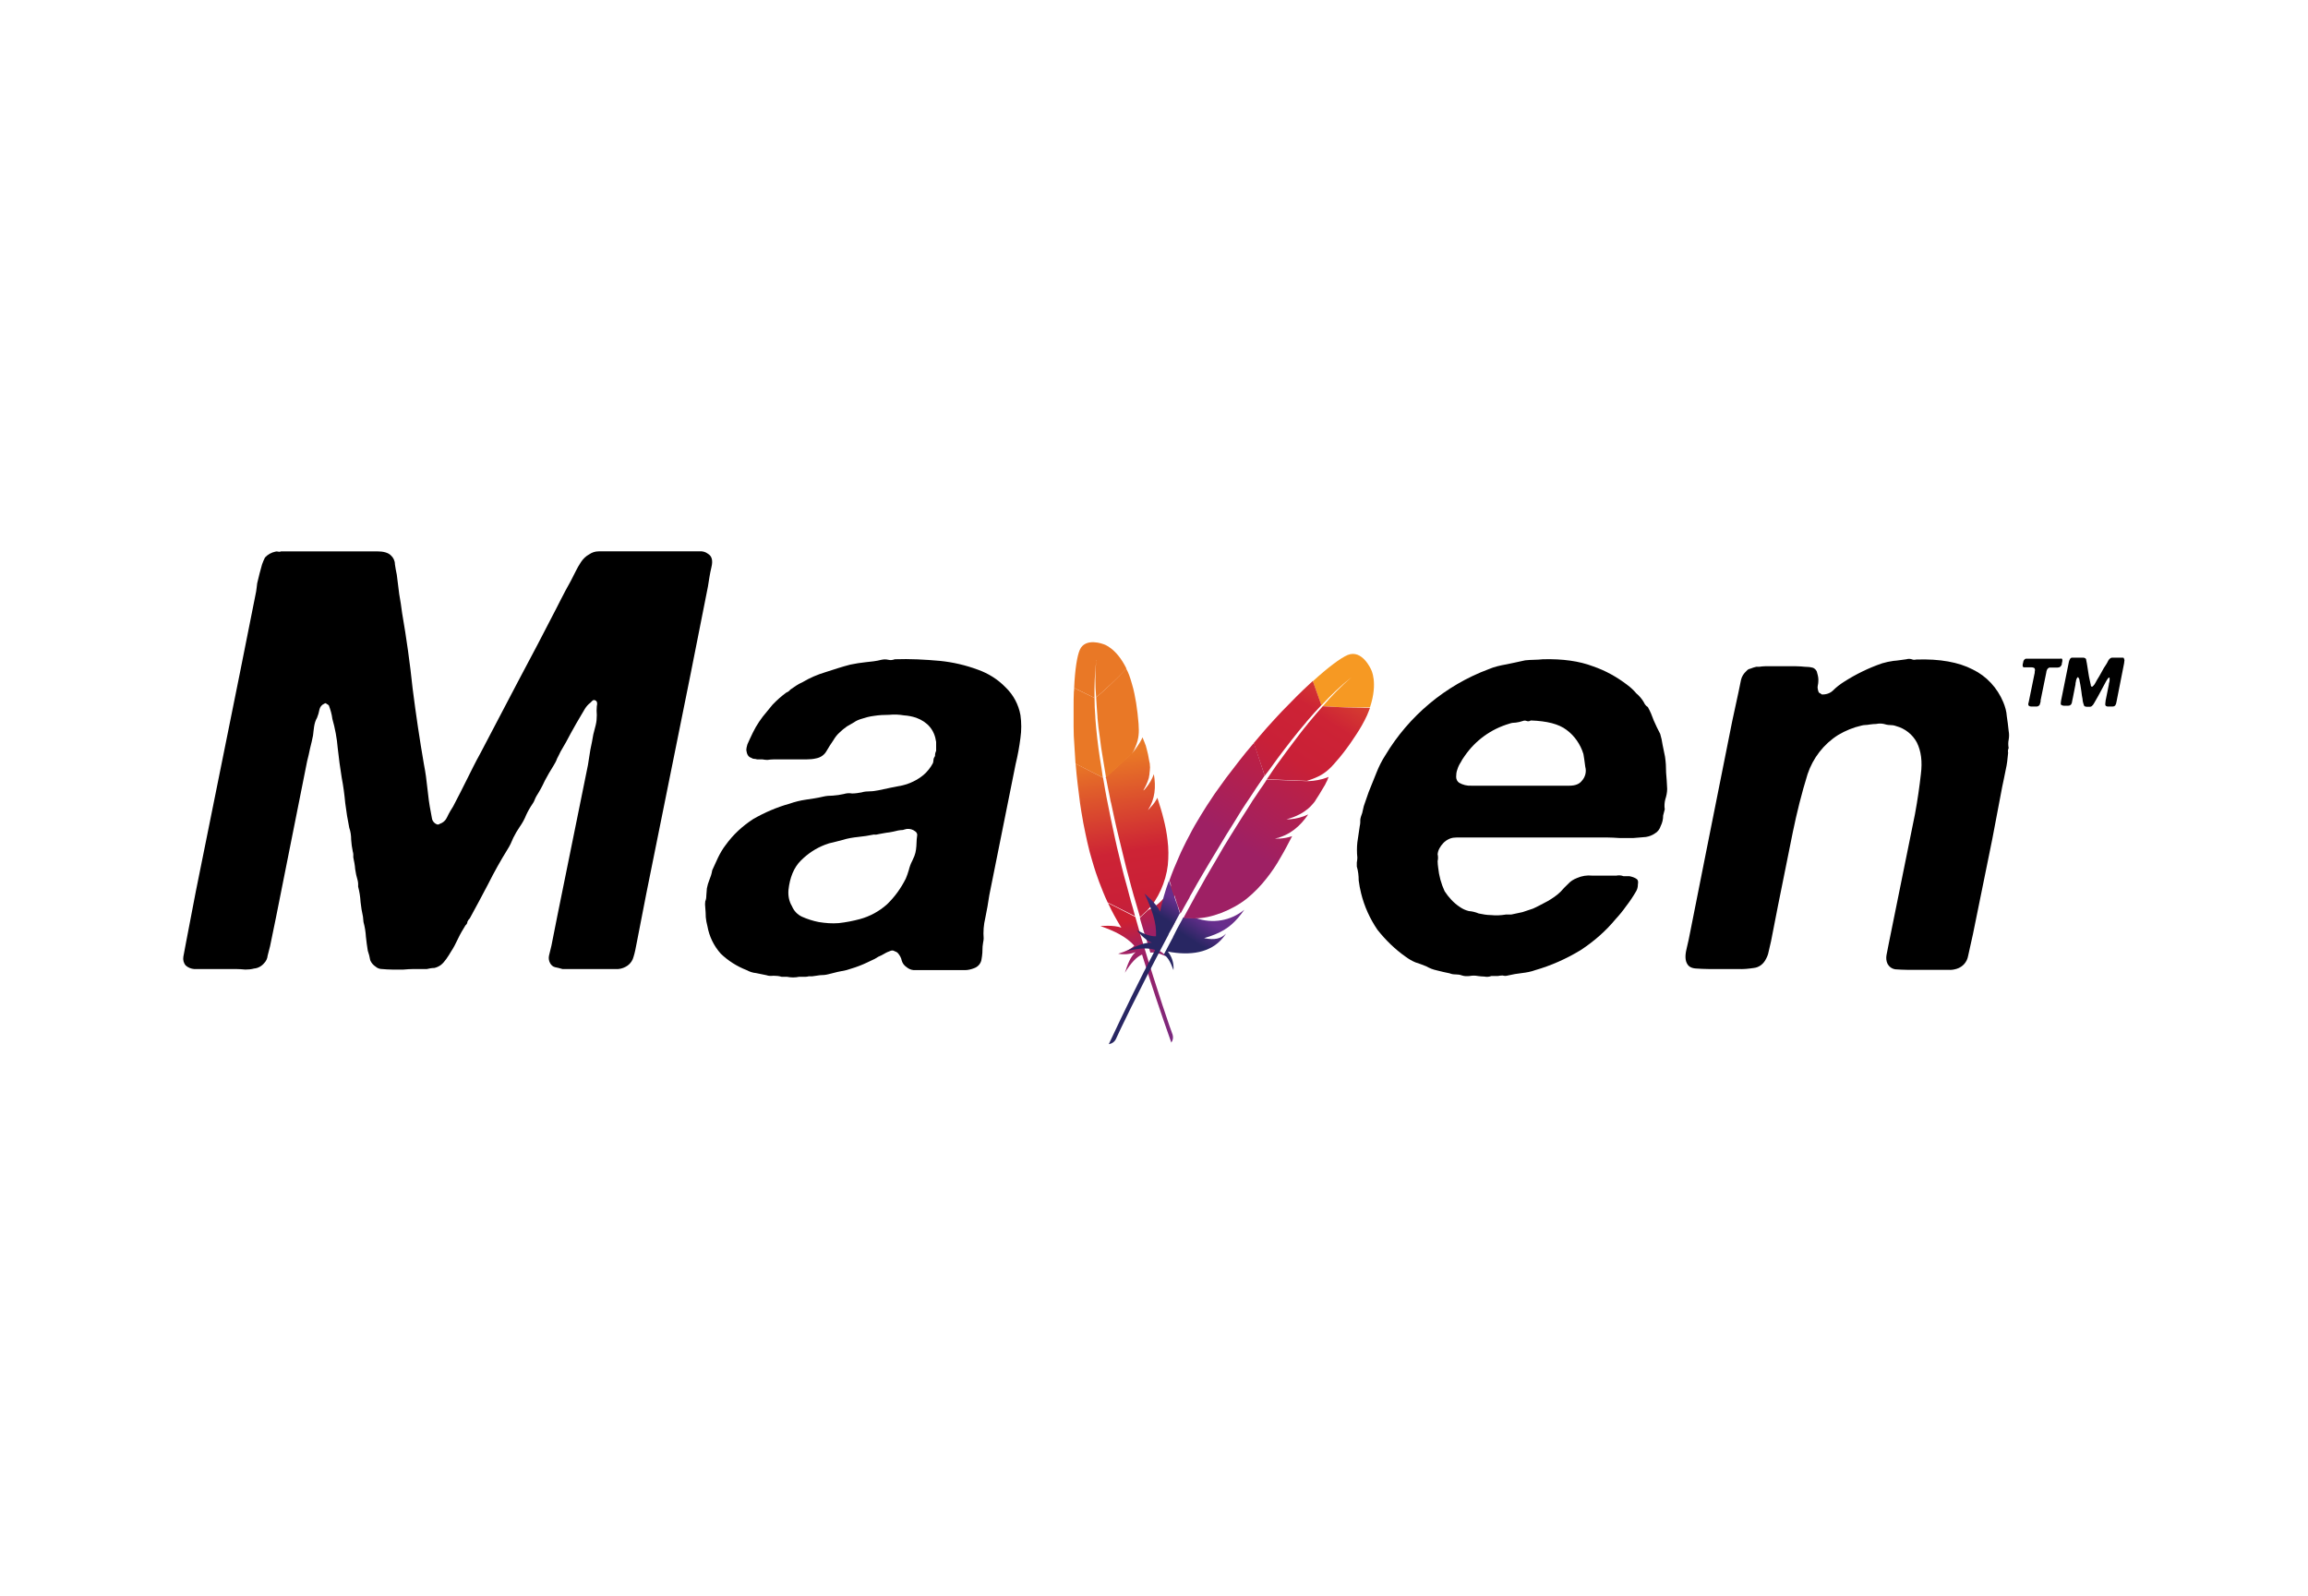 <?xml version="1.0" encoding="utf-8"?>
<!-- Generator: Adobe Illustrator 26.0.3, SVG Export Plug-In . SVG Version: 6.00 Build 0)  -->
<svg version="1.0" id="Layer_1" xmlns="http://www.w3.org/2000/svg" xmlns:xlink="http://www.w3.org/1999/xlink" x="0px" y="0px"
	 viewBox="0 0 859.7 594.4" style="enable-background:new 0 0 859.7 594.4;" xml:space="preserve">
<style type="text/css">
	.st0{fill:url(#path7258_00000044158883567524668650000011376924702426653063_);}
	.st1{fill:none;}
	.st2{fill:#BE202E;}
	.st3{opacity:0.35;fill:#BE202E;enable-background:new    ;}
	.st4{fill:url(#path7286_00000124134832716670585580000005226077478343839925_);}
	.st5{fill:url(#path7298_00000139284309789323475390000014791519636560499131_);}
	.st6{fill:url(#path7310_00000134212362853035402290000001605743885133930383_);}
	.st7{fill:url(#path7322_00000069399314851939396750000017441104511016104584_);}
	.st8{fill:url(#path7334_00000146494805897703449230000010223398580824102051_);}
	.st9{fill:url(#path7346_00000080890947730320059120000005608169508038022292_);}
	.st10{fill:url(#path7362_00000120519260867608762740000009628363952194889889_);}
	.st11{fill:url(#path7378_00000106141633793555963800000003699130110040715933_);}
	.st12{fill:url(#path7394_00000034777382041101647230000011851110709753095063_);}
	.st13{fill:url(#path4710_00000132070349772439311490000008270724289244747453_);}
	.st14{fill:url(#path4737_00000145035323547674632550000004424084788527335333_);}
	.st15{fill:url(#path4748_00000139998130563092692480000008112943105961203367_);}
	.st16{fill:url(#path4759_00000168813986000296650790000014270273911531320743_);}
	.st17{fill:url(#path4770_00000051371642037853812310000010880562184394987962_);}
	.st18{fill:url(#path4781_00000156566619345524574430000010785732425968624777_);}
	.st19{fill:url(#path4792_00000161627430670743291950000000104811827785835445_);}
	.st20{fill:url(#path4807_00000142139621572164079700000001745658790979919500_);}
	.st21{fill:url(#path4822_00000138563073094449380410000000004385189792989858_);}
	.st22{fill:url(#path4837_00000097474162453628738000000011543559578941982395_);}
</style>
<g id="g8927">
	<g id="g7248">
		
			<linearGradient id="path7258_00000142160256571255610120000000073234976981016454_" gradientUnits="userSpaceOnUse" x1="-11430.567" y1="-657.546" x2="-11265.188" y2="-464.166" gradientTransform="matrix(-2.000000e-02 -0.12 0.12 -2.000000e-02 220.317 -1090.582)">
			<stop  offset="0" style="stop-color:#F69923"/>
			<stop  offset="0.31" style="stop-color:#F79A23"/>
			<stop  offset="0.84" style="stop-color:#E97826"/>
		</linearGradient>
		<path id="path7258" style="fill:url(#path7258_00000142160256571255610120000000073234976981016454_);" d="M402.2,242.1
			c-1,2.3-1.8,7.4-2.1,14.2l7.6,3.7c-0.1-4.5,0.1-9.1,0.6-13.6c0-0.3,0.1-0.5,0.1-0.5c0,0.2,0,0.3-0.1,0.5c-0.4,4.5-0.4,8.9,0,13.4
			c4-3.4,7.7-6.9,11.3-10.7c-3.8-7.8-8.5-9.1-8.5-9.1S404.3,237.3,402.2,242.1z"/>
		<path id="path7260" class="st1" d="M422.1,280.6C422.1,280.5,422.1,280.5,422.1,280.6l-0.4,0.3c0,0,0,0.1-0.1,0.1L422.1,280.6z"/>
		<path id="path7262" class="st1" d="M426.8,293.8c-0.2,0.2-0.5,0.5-0.7,0.7C426.3,294.2,426.6,294,426.8,293.8z"/>
		<path id="path7264" class="st1" d="M422.3,334.3c0-0.1-0.1-0.2-0.1-0.3c-0.7-2.4-1.3-4.7-1.9-7c-0.7-2.5-1.3-5-1.9-7.4
			s-1.2-5-1.8-7.4s-1.1-4.9-1.7-7.3c-0.4-1.9-0.8-3.8-1.2-5.6c-0.1-0.6-0.2-1.2-0.4-1.8c-0.2-1.2-0.5-2.3-0.7-3.5s-0.4-2.1-0.6-3.1
			c-0.1-0.3-0.1-0.7-0.2-1v-0.2l-0.4,0.3l-0.8-0.4c0,0.1,0,0.2,0,0.2c0.2,1.5,0.5,3.1,0.8,4.6c0.2,0.9,0.3,1.8,0.5,2.7
			c0.5,2.5,1,5,1.5,7.5s1.1,5,1.6,7.5s1.1,4.9,1.7,7.3s1.2,4.8,1.8,7.2s1.3,4.9,2,7.4c0.1,0.5,0.3,1.1,0.5,1.6
			c0.5,2,1.1,3.9,1.6,5.7l1.2,0.6l0.4-0.4c0-0.1,0-0.1,0-0.1C423.7,339.1,423,336.7,422.3,334.3z"/>
		<path id="path7268" class="st2" d="M428.7,300.7c-0.4,0.4-0.7,0.8-1.1,1.1l0,0c0.2-0.2,0.4-0.4,0.6-0.6
			C428.4,301.1,428.5,300.9,428.7,300.7z"/>
		<path id="path7270" class="st3" d="M428.7,300.7c-0.4,0.4-0.7,0.8-1.1,1.1l0,0c0.2-0.2,0.4-0.4,0.6-0.6
			C428.4,301.1,428.5,300.9,428.7,300.7z"/>
		<path id="path7272" class="st2" d="M425.9,294.6L425.9,294.6l0.2-0.2c0.2-0.2,0.5-0.5,0.7-0.7C426.5,294,426.2,294.3,425.9,294.6
			L425.9,294.6z"/>
		<path id="path7274" class="st3" d="M425.9,294.6L425.9,294.6l0.2-0.2c0.2-0.2,0.5-0.5,0.7-0.7C426.5,294,426.2,294.3,425.9,294.6
			L425.9,294.6z"/>
		
			<linearGradient id="path7286_00000144331083348052451290000015936340722464419775_" gradientUnits="userSpaceOnUse" x1="-12636.164" y1="-351.32" x2="-11456.254" y2="-351.32" gradientTransform="matrix(-2.000000e-02 -0.12 0.12 -2.000000e-02 220.317 -1090.582)">
			<stop  offset="0.32" style="stop-color:#9E2064"/>
			<stop  offset="0.63" style="stop-color:#C92037"/>
			<stop  offset="0.75" style="stop-color:#CD2335"/>
			<stop  offset="1" style="stop-color:#E97826"/>
		</linearGradient>
		<path id="path7286" style="fill:url(#path7286_00000144331083348052451290000015936340722464419775_);" d="M409.7,282.5
			c-0.4-2.5-0.7-5-1-7.5s-0.5-5-0.7-7.5c0-0.1,0-0.3,0-0.4c-0.2-2.4-0.3-4.8-0.3-7.1l-7.6-3.7c0,0.5,0,0.9-0.1,1.4
			c-0.1,1.8-0.1,3.8-0.1,5.8c0,2.3,0,4.7,0,7.2c0,2.3,0.1,4.7,0.3,7.2c0.1,2.1,0.3,4.2,0.4,6.4c0,0.1,0,0.2,0,0.2l10.2,5.2
			C410.5,287.3,410.1,284.9,409.7,282.5z"/>
		
			<linearGradient id="path7298_00000067231493351702040530000002002402334133462181_" gradientUnits="userSpaceOnUse" x1="-12493.734" y1="-218.644" x2="-11790.624" y2="-218.644" gradientTransform="matrix(-2.000000e-02 -0.12 0.12 -2.000000e-02 220.317 -1090.582)">
			<stop  offset="0" style="stop-color:#282662"/>
			<stop  offset="0.1" style="stop-color:#662E8D"/>
			<stop  offset="0.79" style="stop-color:#9F2064"/>
			<stop  offset="0.95" style="stop-color:#CD2032"/>
		</linearGradient>
		<path id="path7298" style="fill:url(#path7298_00000067231493351702040530000002002402334133462181_);" d="M424.8,342.8
			c0.6,1.9,1.1,3.9,1.8,5.9c0,0,0,0,0,0.1c0.1,0.3,0.2,0.6,0.3,0.8c0.4,1.3,0.8,2.5,1.6,5.3c1.6-0.3,3.7,0.4,5.9,1.4
			c-1.4-1.7-3.4-2.8-5.6-3c6.2-4.2,10.3-9.5,9.8-15.9c-0.1-0.6-0.1-1.2-0.2-1.8c-0.1,2.5-1.1,4.2-4.1,6.2l0,0l0,0
			c2.8-5,3.6-8.3,3.3-12.7c-0.1-1-0.2-2.1-0.4-3.3c-0.6,5.8-4.2,10.8-9.5,13.2l-3.1,2.9L424.8,342.8z"/>
		
			<linearGradient id="path7310_00000034786977123547074850000013650959364035944853_" gradientUnits="userSpaceOnUse" x1="-12569.904" y1="-347.928" x2="-11389.984" y2="-347.928" gradientTransform="matrix(-2.000000e-02 -0.12 0.12 -2.000000e-02 220.317 -1090.582)">
			<stop  offset="0.32" style="stop-color:#9E2064"/>
			<stop  offset="0.63" style="stop-color:#C92037"/>
			<stop  offset="0.75" style="stop-color:#CD2335"/>
			<stop  offset="1" style="stop-color:#E97826"/>
		</linearGradient>
		<path id="path7310" style="fill:url(#path7310_00000034786977123547074850000013650959364035944853_);" d="M420.8,334.1
			c-0.6-2.4-1.3-4.9-2-7.4s-1.2-4.8-1.8-7.2s-1.2-4.9-1.7-7.3s-1.1-5-1.6-7.5s-1-5-1.5-7.5c-0.2-0.9-0.3-1.8-0.5-2.7
			c-0.3-1.5-0.5-3.1-0.8-4.6c0-0.1,0-0.2-0.1-0.2l-10.1-5.2c0,0.2,0,0.3,0,0.5c0.2,2.3,0.4,4.6,0.7,7s0.6,4.8,0.9,7.2
			c0.3,2,0.6,4,1,6.1c0.1,0.4,0.1,0.8,0.2,1.2c0.5,2.5,1,5,1.5,7.2c0.6,2.6,1.2,5,1.9,7.2c0.4,1.5,0.9,2.9,1.3,4.2
			c0.4,1.1,0.8,2.3,1.2,3.4c1,2.6,2,5.2,3.2,7.7l10.2,5.1c-0.5-1.9-1-3.8-1.6-5.7C421.1,335.2,421,334.7,420.8,334.1z"/>
		
			<linearGradient id="path7322_00000039118599542422846870000010167424113365339523_" gradientUnits="userSpaceOnUse" x1="-12483.845" y1="-321.115" x2="-11863.765" y2="-321.115" gradientTransform="matrix(-2.000000e-02 -0.12 0.12 -2.000000e-02 220.317 -1090.582)">
			<stop  offset="0" style="stop-color:#282662"/>
			<stop  offset="0.1" style="stop-color:#662E8D"/>
			<stop  offset="0.79" style="stop-color:#9F2064"/>
			<stop  offset="0.95" style="stop-color:#CD2032"/>
		</linearGradient>
		<path id="path7322" style="fill:url(#path7322_00000039118599542422846870000010167424113365339523_);" d="M412.8,336.6
			c1.4,3,3,5.9,4.7,8.7c0.1,0.1,0.1,0.2,0.2,0.3c-2.8-1.1-7.9-0.6-7.8-0.6c5.2,1.8,9.7,4,12.6,7.3c-1.1,1.2-3.3,2.2-6,3
			c2.2,0.4,4.4,0.2,6.5-0.6c-1.9,1.6-3,4.6-4,7.7c2.2-3.6,4.3-5.9,6.4-6.8c3.1,10.2,6.8,21.2,10.9,32.8c0.6-0.8,0.8-1.9,0.5-2.9
			c-0.8-2.1-5.6-15.9-11.2-34.6c-0.2-0.5-0.3-1.1-0.5-1.6L425,349c-0.6-2-1.1-4-1.7-6c-0.1-0.5-0.3-0.9-0.4-1.4l0,0l-10.2-5.2
			C412.7,336.4,412.7,336.5,412.8,336.6z"/>
		
			<linearGradient id="path7334_00000142857322142012782880000005402539853196149637_" gradientUnits="userSpaceOnUse" x1="-12569.904" y1="-234.842" x2="-11389.984" y2="-234.842" gradientTransform="matrix(-2.000000e-02 -0.12 0.12 -2.000000e-02 220.317 -1090.582)">
			<stop  offset="0.32" style="stop-color:#9E2064"/>
			<stop  offset="0.63" style="stop-color:#C92037"/>
			<stop  offset="0.75" style="stop-color:#CD2335"/>
			<stop  offset="1" style="stop-color:#E97826"/>
		</linearGradient>
		<path id="path7334" style="fill:url(#path7334_00000142857322142012782880000005402539853196149637_);" d="M412,289.9
			c0.1,0.3,0.1,0.6,0.2,1c0.2,1,0.4,2,0.6,3.1s0.5,2.3,0.7,3.5c0.1,0.6,0.2,1.2,0.4,1.8c0.4,1.8,0.8,3.7,1.2,5.6
			c0.5,2.4,1.1,4.8,1.7,7.3s1.2,4.9,1.8,7.4s1.2,4.9,1.9,7.4c0.6,2.3,1.2,4.6,1.9,7c0,0.1,0.1,0.2,0.1,0.3c0.7,2.4,1.4,4.8,2.1,7.2
			c0,0.1,0,0.1,0,0.2l3.1-2.9l-0.2,0.1c3.7-3.5,6.8-10.4,7.5-16.6c0.3-3.1,0.3-6.2-0.1-9.3c-0.3-2.7-0.8-5.3-1.5-8
			c-0.6-2.5-1.4-5-2.3-7.8c-0.6,1.2-1.4,2.4-2.4,3.4l-0.5,0.6c-0.2,0.2-0.4,0.4-0.6,0.6l0,0c2.7-4.2,3-8.7,2.2-13.4
			c-0.7,1.9-1.7,3.7-3.1,5.3c-0.2,0.3-0.4,0.5-0.7,0.7c-0.1,0-0.1,0.1-0.2,0.2l0,0c0.8-1.4,1.5-2.8,2-4.4c0.1-0.3,0.2-0.6,0.2-0.9
			c0.1-0.5,0.2-0.9,0.2-1.4c0-0.3,0.1-0.6,0.1-0.9c0.1-0.7,0.1-1.5,0-2.2c0-0.2,0-0.5-0.1-0.7s-0.1-0.7-0.2-1
			c-0.2-1.4-0.5-2.7-0.8-3.8c-0.1-0.5-0.3-1-0.4-1.5c-0.1-0.2-0.1-0.4-0.2-0.5c-0.2-0.5-0.3-0.9-0.5-1.3c-0.2-0.4-0.3-0.9-0.6-1.3
			l0,0c-0.1,0.2-0.1,0.4-0.2,0.6c-0.9,1.8-2.1,3.5-3.5,5l2.9-2.6l-2.8,2.6c0,0,0,0,0,0.1c-0.1,0.1-0.3,0.3-0.4,0.4c0,0,0-0.1,0-0.1
			l-9.7,8.9C412,289.8,412,289.9,412,289.9z"/>
		
			<linearGradient id="path7346_00000183225800491039381880000011628723879407605904_" gradientUnits="userSpaceOnUse" x1="-12643.095" y1="-247.369" x2="-11463.185" y2="-247.369" gradientTransform="matrix(-2.000000e-02 -0.12 0.12 -2.000000e-02 220.317 -1090.582)">
			<stop  offset="0.32" style="stop-color:#9E2064"/>
			<stop  offset="0.63" style="stop-color:#C92037"/>
			<stop  offset="0.75" style="stop-color:#CD2335"/>
			<stop  offset="1" style="stop-color:#E97826"/>
		</linearGradient>
		<path id="path7346" style="fill:url(#path7346_00000183225800491039381880000011628723879407605904_);" d="M408.3,259.8
			c0.1,2.1,0.3,4.5,0.5,7.2c0,0.1,0,0.3,0,0.4c0.2,2.3,0.5,4.8,0.9,7.5c0.3,2.4,0.6,4.8,1.1,7.5c0.4,2.3,0.8,4.7,1.2,7.3l9.7-8.9
			c2-3.7,2.5-6,2.5-8.8c0-0.8-0.1-1.6-0.1-2.4c-0.2-2.6-0.5-5.1-0.9-7.7c-0.4-2.3-0.8-4.6-1.5-6.9c-0.4-1.3-0.7-2.5-1.1-3.5
			s-0.7-1.7-1.1-2.4C415.9,252.9,412.2,256.5,408.3,259.8z"/>
		<path id="path7348" class="st2" d="M428.2,301.3l-0.6,0.6l0,0C427.8,301.7,428,301.5,428.2,301.3z"/>
		<path id="path7350" class="st3" d="M428.2,301.3l-0.6,0.6l0,0C427.8,301.7,428,301.5,428.2,301.3z"/>
		
			<linearGradient id="path7362_00000139275291001216555990000004221289035654328967_" gradientUnits="userSpaceOnUse" x1="-12569.904" y1="-198.246" x2="-11389.984" y2="-198.246" gradientTransform="matrix(-2.000000e-02 -0.12 0.12 -2.000000e-02 220.317 -1090.582)">
			<stop  offset="0.32" style="stop-color:#9E2064"/>
			<stop  offset="0.63" style="stop-color:#C92037"/>
			<stop  offset="0.75" style="stop-color:#CD2335"/>
			<stop  offset="1" style="stop-color:#E97826"/>
		</linearGradient>
		<path id="path7362" style="fill:url(#path7362_00000139275291001216555990000004221289035654328967_);" d="M428.2,301.3l-0.6,0.6
			l0,0C427.8,301.7,428,301.5,428.2,301.3z"/>
		<path id="path7364" class="st2" d="M425.9,294.7c0.1,0,0.1-0.1,0.2-0.2L425.9,294.7z"/>
		<path id="path7366" class="st3" d="M425.9,294.7c0.1,0,0.1-0.1,0.2-0.2L425.9,294.7z"/>
		
			<linearGradient id="path7378_00000101818263650869991760000008991273663630519483_" gradientUnits="userSpaceOnUse" x1="-12569.904" y1="-204.327" x2="-11389.984" y2="-204.327" gradientTransform="matrix(-2.000000e-02 -0.12 0.12 -2.000000e-02 220.317 -1090.582)">
			<stop  offset="0.32" style="stop-color:#9E2064"/>
			<stop  offset="0.63" style="stop-color:#C92037"/>
			<stop  offset="0.75" style="stop-color:#CD2335"/>
			<stop  offset="1" style="stop-color:#E97826"/>
		</linearGradient>
		<path id="path7378" style="fill:url(#path7378_00000101818263650869991760000008991273663630519483_);" d="M425.9,294.7
			c0.1,0,0.1-0.1,0.2-0.2L425.9,294.7z"/>
	</g>
	<g id="text5492">
		<path id="path4317" d="M104.7,205.4h35.7c2.5,0,4.2,0.5,5.2,1.5c0.9,0.8,1.5,2,1.5,3.3c0.2,1.3,0.4,2.6,0.7,3.9
			c0.3,2.3,0.6,4.7,0.9,7.2c0.4,2.3,0.8,4.7,1.1,7.2c1.6,9.2,2.9,18.5,3.9,28c1.2,9.5,2.6,18.9,4.2,28.2c0.6,3,1,6,1.3,9
			c0.3,3,0.7,6,1.3,9l0.4,2.2c0.1,0.7,0.5,1.3,1.1,1.8c0.2,0.1,0.5,0.3,0.7,0.4c0.4,0.1,0.8,0.1,1.1-0.2c1.3-0.4,2.3-1.4,2.8-2.6
			c0.7-1.5,1.5-2.8,2.2-3.9c1.8-3.4,3.4-6.6,5-9.8s3.3-6.7,5.2-10.1l14-26.7c4.8-9,9.6-18.1,14.2-27.1c1.2-2.3,2.3-4.6,3.5-6.8
			c1.3-2.3,2.6-4.7,3.7-7c0.6-1.2,1.2-2.3,2-3.5c0.8-1.2,1.8-2.2,3.1-2.9c1-0.7,2.2-1.1,3.5-1.1h37.6c1.1-0.1,2.2,0.2,3.1,0.9
			c1.5,0.9,1.9,2.5,1.3,5s-0.9,4.7-1.3,7.2l-6.5,32.8l-16.4,81.3l-3.7,19c-0.3,1.6-0.6,3.2-1.1,4.8c-0.3,1.3-1.1,2.5-2.2,3.3
			c-1,0.7-2.2,1.2-3.5,1.3h-20.8c-0.9-0.3-1.9-0.5-2.8-0.7c-0.8-0.2-1.4-0.8-1.8-1.5c-0.5-0.9-0.6-1.9-0.4-2.8
			c0.3-1.2,0.6-2.4,0.9-3.7l2.2-11.1l11.4-56.2c0.3-2,0.6-3.9,0.9-5.7c0.4-1.9,0.8-3.8,1.1-5.7l0.9-3.5c0.3-1.2,0.4-2.5,0.4-3.7
			c-0.1-1.1-0.1-2.2,0-3.3c0.3-1.2,0.1-1.9-0.6-2.2c-0.4-0.2-0.8-0.1-1.1,0.2l-0.7,0.7c-0.8,0.6-1.5,1.4-2,2.2l-1.3,2.2
			c-1.3,2.2-2.6,4.4-3.9,6.8c-1.2,2.3-2.5,4.7-3.9,7c-0.4,0.9-0.9,1.8-1.3,2.6c-0.3,0.9-0.8,1.8-1.3,2.6c-1.2,1.9-2.3,3.8-3.3,5.7
			c-0.9,2-1.9,3.8-3.1,5.7c-0.3,0.5-0.5,1-0.7,1.5c-0.2,0.5-0.4,0.9-0.7,1.3c-0.9,1.3-1.7,2.7-2.4,4.2c-0.6,1.5-1.4,3-2.4,4.4
			c-0.9,1.3-1.7,2.7-2.4,4.1c-0.6,1.5-1.3,3-2.2,4.4c-2.6,4.2-5,8.5-7.2,12.9c-2.2,4.2-4.5,8.5-6.8,12.7c-0.4,0.4-0.7,0.8-0.9,1.3
			c0,0.5-0.3,1-0.7,1.3c-1,1.6-2,3.3-2.8,5c-0.8,1.7-1.6,3.3-2.6,4.8c-0.6,1-1.2,2-1.8,2.8c-0.6,0.8-1.2,1.6-2,2.2
			c-0.7,0.5-1.5,0.9-2.4,1.1c-1,0-1.9,0.2-2.8,0.4h-5c-1.2,0-2.5,0.1-3.7,0.2H146c-1.2,0-2.5-0.1-3.7-0.2c-0.9,0-1.7-0.3-2.4-0.9
			c-0.9-0.6-1.6-1.4-2-2.4c-0.2-1.2-0.5-2.4-0.9-3.5c-0.3-1.7-0.5-3.5-0.7-5.2c-0.1-1.8-0.4-3.7-0.9-5.5l-0.2-2
			c-0.4-1.8-0.7-3.6-0.9-5.5c-0.1-1.9-0.4-3.8-0.9-5.7v-1.1c0-0.4-0.1-0.9-0.2-1.3c-0.4-1.3-0.7-2.7-0.9-4.1
			c-0.1-1.5-0.4-2.9-0.7-4.4v-1.1c0-0.4-0.1-0.7-0.2-1.1c-0.3-1.4-0.5-2.9-0.6-4.4c0-1.5-0.2-3-0.7-4.4c-0.6-2.9-1.1-6-1.5-9.2
			c-0.3-3.2-0.7-6.3-1.3-9.4c-0.6-3.6-1.1-7.4-1.5-11.1c-0.3-3.7-1-7.4-2-10.9c-0.2-1.7-0.7-3.4-1.3-5c-0.3-0.3-0.6-0.5-0.9-0.6
			c-0.1-0.3-0.4-0.3-0.9,0c-0.9,0.4-1.5,1.2-1.7,2.1c-0.2,1.1-0.5,2.1-0.9,3.1c-0.6,1-0.9,2.1-1.1,3.3c-0.1,1-0.3,2.1-0.4,3.3
			c-0.3,1.6-0.7,3.2-1.1,4.8c-0.3,1.6-0.7,3.2-1.1,4.8l-11.6,58.2l-2.2,10.7l-0.9,3.5c-0.1,1.1-0.6,2.1-1.3,2.8
			c-0.9,1.1-2.3,1.9-3.7,2c-1.1,0.3-2.2,0.4-3.3,0.4c-1.2-0.1-2.3-0.2-3.5-0.2H72.3c-1.1-0.1-2.2-0.5-3.1-1.3
			c-0.8-0.9-1.1-2.1-0.9-3.3l0.9-4.8l3.7-19.3l16.4-81.3l6.1-30.6c0.1-0.9,0.3-1.9,0.4-3.1c0.3-1.3,0.6-2.6,0.9-3.7s0.6-2.3,0.9-3.3
			c0.3-0.9,0.7-1.8,1.1-2.6c1-1.1,2.4-1.9,3.9-2.2c0.4-0.1,0.7-0.1,0.9,0C103.9,205.6,104.3,205.6,104.7,205.4L104.7,205.4z"/>
		<path id="path4319" d="M366,352.6c0,1.6-0.1,3.2-0.4,4.8c-0.2,1.5-1.3,2.8-2.8,3.3c-1,0.4-2.2,0.7-3.3,0.7h-19.2
			c-1-0.1-1.9-0.5-2.6-1.1c-0.9-0.6-1.5-1.4-1.8-2.4c-0.2-1.1-0.8-2.1-1.5-2.9c-0.3-0.3-0.7-0.5-1.1-0.6c-0.4-0.3-1-0.4-1.5-0.2
			c-0.8,0.3-1.6,0.6-2.4,1.1c-0.7,0.4-1.4,0.8-2.2,1.1c-0.9,0.6-1.8,1.1-2.8,1.5c-0.9,0.4-1.8,0.9-2.8,1.3c-2.1,0.9-4.2,1.6-6.3,2.2
			c-2.2,0.4-4.4,0.9-6.6,1.5c-1.1,0.3-2.2,0.4-3.3,0.4c-0.9,0.1-1.8,0.3-2.8,0.4h-1.3c-0.4,0.1-0.9,0.2-1.3,0.2h-2.4
			c-1.4,0.3-2.9,0.3-4.4,0h-2c-1-0.3-2-0.4-3.1-0.4c-0.9,0.1-1.8,0.1-2.6-0.2l-3.9-0.8c-1.2-0.1-2.4-0.5-3.5-1.1
			c-3.6-1.4-6.9-3.5-9.6-6.1c-2.6-2.9-4.3-6.4-5-10.3c-0.3-1.1-0.5-2.2-0.6-3.3c0-1.2-0.1-2.5-0.2-3.7c-0.1-0.7-0.1-1.5,0-2.2
			c0.3-0.7,0.4-1.4,0.4-2.2c0-0.4,0.1-1.3,0.2-2.6c0.2-1.1,0.5-2.1,0.9-3.1c0.5-1.2,0.9-2.4,1.1-3.7l2.2-4.8
			c0.8-1.6,1.7-3.2,2.8-4.6c2.8-3.9,6.3-7.1,10.3-9.7c4.2-2.4,8.8-4.4,13.5-5.7c2-0.7,4-1.2,6.1-1.5c2-0.3,4.2-0.6,6.3-1.1
			c1.2-0.3,2.5-0.4,3.7-0.4c1.4-0.1,2.8-0.3,4.1-0.6c1-0.3,2-0.4,3.1-0.2c1.2,0,2.4-0.2,3.5-0.4c1-0.3,2-0.4,3.1-0.4
			c1.1,0,2.2-0.2,3.3-0.4c3.2-0.7,6.1-1.3,8.8-1.8c2.9-0.7,5.6-2,7.9-3.9c1.4-1.2,2.6-2.7,3.5-4.4c0.1-0.4,0.2-0.7,0.2-1.1
			c0-0.3,0.1-0.6,0.2-0.9c0.3-0.4,0.5-0.8,0.4-1.3c0.1-0.5,0.2-0.9,0.4-1.3v-3.3c-0.6-4.4-3.1-7.4-7.4-9c-1.5-0.5-3-0.8-4.6-0.9
			c-1.8-0.3-3.6-0.4-5.5-0.2c-1.9,0-3.8,0.1-5.7,0.4c-1.6,0.2-3.1,0.6-4.6,1.1c-1,0.3-2,0.7-2.8,1.3c-0.9,0.5-1.8,1-2.6,1.5
			c-1,0.7-2,1.5-2.9,2.4c-0.9,0.8-1.6,1.8-2.2,2.8c-0.9,1.3-1.8,2.7-2.6,4.1c-0.8,1.4-2.2,2.3-3.7,2.6c-1.2,0.3-2.5,0.4-3.7,0.4
			h-12.2c-0.8,0-1.6,0.1-2.4,0.2c-0.6,0-1.2-0.1-1.8-0.2h-2c-0.3-0.1-0.7-0.2-1.1-0.2c-0.4,0-0.8-0.2-1.1-0.4
			c-1-0.3-1.6-1.2-1.8-2.8c0-0.8,0.2-1.5,0.4-2.2c0.3-0.7,0.6-1.4,0.9-2c0.7-1.6,1.5-3.1,2.2-4.4c0.8-1.4,1.7-2.7,2.6-3.9l1.8-2.2
			l1.8-2.2c1.6-1.7,3.3-3.2,5.2-4.6c0.6-0.2,1.1-0.6,1.5-1.1c0.9-0.6,1.6-1.1,2.2-1.5s1.5-0.9,2.4-1.3c2.7-1.6,5.5-2.8,8.5-3.7
			c3.1-1,6.1-2,9.2-2.8c1.9-0.4,3.8-0.7,5.7-0.9c2-0.2,4-0.4,5.9-0.9c0.9-0.2,1.8-0.2,2.6,0c0.8,0.2,1.6,0.1,2.4-0.2
			c5.6-0.2,11.2,0.1,16.8,0.6c4.9,0.5,9.6,1.6,14.2,3.3c3.9,1.4,7.4,3.6,10.3,6.6c2.9,2.8,4.8,6.4,5.5,10.3c0.4,2.8,0.4,5.7,0,8.5
			c-0.4,3.2-1,6.5-1.8,9.8l-9.8,48.8c-0.4,2.8-0.9,5.6-1.5,8.5c-0.6,2.5-0.8,5.1-0.6,7.6c0,0.5-0.1,1-0.2,1.5L366,352.6L366,352.6z
			 M340.6,318.9c0.3-0.8,0.5-1.6,0.6-2.4c0.1-0.9,0.2-1.7,0.2-2.6c0-0.8,0.1-1.6,0.2-2.4c0.2-0.7-0.1-1.4-0.7-1.8
			c-0.9-0.7-2-1-3.1-0.9c-0.6,0.1-1.1,0.3-1.5,0.4c-0.6,0-1.2,0.1-1.8,0.2c-1.1,0.3-2.2,0.5-3.3,0.7c-1.2,0.1-2.4,0.4-3.7,0.6
			c-0.7,0.2-1.3,0.3-2,0.2c-1.9,0.4-3.9,0.7-5.9,0.9c-1.9,0.2-3.8,0.5-5.7,1.1l-3.5,0.9c-1.1,0.2-2.1,0.5-3.1,0.9
			c-3.4,1.3-6.4,3.3-9,5.9c-2.6,2.6-4.1,6.3-4.6,10.9c-0.2,2.1,0.2,4.3,1.3,6.1c0.7,1.7,2,3.1,3.7,3.9c2,0.9,4.2,1.6,6.3,2
			c2.5,0.4,4.9,0.6,7.4,0.4c2.7-0.3,5.3-0.8,7.9-1.5c3.7-1,7.2-2.9,10.1-5.5c2.9-2.8,5.2-6,7-9.6c0.4-1,0.8-2,1.1-3.1
			c0.3-1.2,0.7-2.4,1.3-3.5L340.6,318.9L340.6,318.9z"/>
		<path id="path4321" class="st1" d="M405.8,248.5h16c1.5,0,3.1,0.1,4.6,0.2c1.2-0.1,2.4,0.2,3.5,0.9c1.5,1,2.2,2.9,2.2,5.7
			c0.1,2.4,0.4,4.7,0.9,7c0.6,4.8,1.1,9.8,1.5,14.9c0.4,5,1,9.9,1.5,14.9c0.6,3.5,1,7.1,1.3,10.7c0.3,3.6,0.7,7.1,1.3,10.5
			c0.1,1.3,0.3,2.7,0.4,4.1c0.2,1.4,1.5,2.4,2.8,2.2c0.3-0.2,0.6-0.4,0.9-0.4l0.6-0.7c0.6-0.7,1.1-1.4,1.5-2.2
			c0.4-0.7,0.9-1.5,1.3-2.4c1.1-1.5,2-3.2,2.6-5c0.7-1.7,1.6-3.4,2.6-5c3.2-6.1,6.3-12.2,9.4-18.4c3.1-6.3,6.2-12.5,9.4-18.6
			c1.1-1.7,2.1-3.4,2.9-5.2c0.9-1.9,1.7-3.6,2.6-5.2l1.8-3.5c0.7-1.1,1.6-2.1,2.6-2.8c1-0.5,2-1,3.1-1.3c0.9-0.3,1.9-0.4,2.9-0.2
			h13.5c1.5,0,2.9,0.1,4.4,0.2c1.1-0.1,2.3,0.3,3.1,1.1c0.7,0.7,0.8,1.8,0.2,3.3c-0.4,1.1-0.8,2.2-1.3,3.3c-1.2,2-2.3,4.2-3.5,6.6
			s-2.3,4.3-3.5,6.3c-0.6,1-1.1,2-1.5,3.1c-0.4,0.9-0.9,1.8-1.3,2.6c-1,1.6-2,3.2-2.8,4.8c-0.9,1.6-1.8,3.2-2.6,4.8
			c-0.2,0.5-0.4,1-0.7,1.5c-0.2,0.5-0.4,0.9-0.7,1.3c-1.3,2.2-2.6,4.4-3.7,6.8l-3.5,6.5c-2.5,4.4-4.9,8.9-7.2,13.6
			c-2.3,4.5-4.8,9-7.4,13.3c-1.2,2-2.3,4.1-3.3,6.1c-0.9,1.9-1.9,3.9-3.1,5.9c-0.4,0.7-0.8,1.4-1.1,2s-0.7,1-1.1,1.8
			c-0.9,1.6-1.7,3.3-2.6,5c-0.8,1.7-1.6,3.3-2.6,4.8c-1,1.6-2,3.1-2.8,4.6c-0.9,1.3-2.2,2.3-3.7,2.8c-1.3,0.4-2.6,0.7-3.9,0.7
			c-1.3-0.1-2.6-0.2-3.9-0.2h-19c-1.3,0-2.6-0.3-3.7-0.9c-0.8-0.7-1.4-1.6-1.8-2.6c-0.1-1.2-0.3-2.4-0.4-3.7
			c-0.4-1.8-0.8-3.6-1.1-5.5s-0.4-3.7-0.7-5.5c-0.1-0.5-0.2-1-0.2-1.5c0-0.7-0.1-1.3-0.2-2c-0.4-1.8-0.7-3.6-0.9-5.5
			c-0.1-1.9-0.4-3.8-0.9-5.7c-0.1-0.7-0.2-1.3-0.2-2c0-0.7-0.1-1.5-0.2-2.2c-0.3-1.3-0.5-2.6-0.6-3.9c-0.1-1.4-0.4-2.8-0.7-4.1
			c-0.1-0.4-0.2-0.9-0.2-1.3c0.2-0.5,0.2-1,0-1.5c-0.3-1.3-0.5-2.6-0.7-3.9c-0.1-1.3-0.4-2.7-0.6-4.1c-0.6-3.4-1.1-6.8-1.5-10.3
			s-0.9-7.2-1.3-10.7c-0.9-3.9-1.5-7.8-2-11.8c-0.3-4-0.8-8-1.5-12l-0.7-5.9c-0.2-0.5-0.2-1-0.2-1.5c0.1-0.7,0.4-1.4,0.9-2
			c0.8-1.2,2.1-2,3.5-2.2C404.8,248.8,405.3,248.7,405.8,248.5L405.8,248.5z"/>
		<path id="path4323" d="M619.5,303.8c0,1.4-0.3,2.7-0.9,3.9c-0.4,1.2-1.1,2.2-2.2,2.8c-1,0.7-2.1,1.1-3.3,1.3
			c-1.5,0.1-3.1,0.3-4.8,0.4h-5c-1.6-0.1-3.1-0.2-4.4-0.2h-56.4c-0.8,0-1.6,0.1-2.4,0.4c-1,0.4-1.9,1-2.6,1.8
			c-0.5,0.5-0.9,1.1-1.3,1.8c-0.4,0.7-0.6,1.4-0.7,2.2c0.2,0.9,0.2,1.8,0,2.6c0,0.8,0.1,1.6,0.2,2.4c0.3,3,1.1,6,2.4,8.8
			c1.5,2.3,3.4,4.4,5.7,5.9c1,0.7,2.1,1.2,3.3,1.5c1.3,0.1,2.5,0.4,3.7,0.9c1.5,0.3,3,0.6,4.6,0.6c1.8,0.2,3.7,0.1,5.5-0.2h2
			c1.5-0.3,2.8-0.6,4.2-0.9l3.9-1.3c1.6-0.7,3.4-1.7,5.5-2.8c1.7-1,3.4-2.1,4.8-3.5c0.9-1,1.8-2,2.8-2.9c0.9-1,2-1.7,3.3-2.2
			c1.8-0.8,3.7-1.1,5.7-0.9h9c0.9-0.2,1.8-0.1,2.6,0.2h2.2c1,0.2,2,0.5,2.8,1.1c0.4,0.3,0.6,0.9,0.4,2c0,0.9-0.2,1.8-0.7,2.6
			c-1.1,1.9-2.3,3.7-3.7,5.5c-1.2,1.7-2.5,3.3-3.9,4.8c-3.7,4.5-8.2,8.4-13.1,11.6c-5.3,3.2-10.9,5.7-16.8,7.4
			c-1.6,0.6-3.3,0.9-5,1.1c-1.8,0.2-3.5,0.5-5.2,0.9c-0.7,0.2-1.3,0.2-2,0c-0.6,0-1.2,0.1-1.8,0.2h-2.4c-0.8,0.3-1.7,0.4-2.6,0.2
			c-0.8,0-1.6-0.1-2.4-0.2c-1-0.2-2-0.2-3.1,0c-1,0.1-1.9,0.1-2.8-0.2c-0.8-0.3-1.6-0.4-2.4-0.4c-0.8,0-1.5-0.1-2.2-0.4
			c-1.6-0.3-3.2-0.7-4.8-1.1c-1.4-0.3-2.7-0.8-3.9-1.5c-1.5-0.6-2.8-1.1-4.1-1.5c-1.2-0.5-2.4-1.2-3.5-2c-4-2.8-7.5-6.2-10.6-10.1
			c-2.8-4.1-4.9-8.7-6.1-13.6c-0.4-1.6-0.7-3.2-0.9-4.8c0-1.8-0.2-3.5-0.7-5.2v-1.5c0.1-0.6,0.2-1.2,0.2-1.8c-0.2-1.9-0.2-3.8,0-5.7
			l0.9-6.1c0.2-0.8,0.2-1.6,0.2-2.4c0.1-0.8,0.4-1.6,0.7-2.4l0.6-2.6l1.8-5.2c1-2.5,2-4.9,2.9-7.2c0.9-2.3,2-4.5,3.3-6.5
			c8.8-14.7,22.4-26.1,38.5-32.1c2.1-0.9,4.3-1.4,6.6-1.8c2.2-0.4,4.5-1,7-1.5c1.1-0.1,2.2-0.2,3.3-0.2s2.2-0.1,3.3-0.2
			c7.4-0.2,13.6,0.7,18.6,2.6c4.7,1.6,9,4,12.9,7c1.2,0.9,2.3,1.9,3.3,3.1c1.1,0.9,2.1,2.1,2.8,3.3c0.3,0.7,0.8,1.4,1.5,1.8
			c0.9,1.6,1.6,3.3,2.2,5c0.7,1.6,1.5,3.3,2.4,5c0.4,1.3,0.7,2.7,0.9,4.1c0.3,1.3,0.6,2.8,0.9,4.4c0.3,2,0.4,3.9,0.4,5.9
			c0.2,2,0.3,4.1,0.4,6.1c0,1.3-0.3,2.7-0.7,3.9c-0.3,1.2-0.4,2.5-0.2,3.7L619.5,303.8L619.5,303.8z M589.2,290.9
			c1.3-1.4,1.8-3.4,1.3-5.2c-0.3-2.2-0.5-3.8-0.7-4.8c-1.1-3.6-3.3-6.8-6.3-9c-2.9-2.2-7.3-3.3-13.3-3.5c-0.5,0.3-1,0.4-1.5,0.2
			c-0.5-0.2-1-0.2-1.5,0c-0.9,0.3-1.7,0.5-2.6,0.6c-0.8,0-1.6,0.1-2.4,0.4c-6.8,2-12.6,6.2-16.6,12c-0.6,0.8-1.1,1.6-1.5,2.4
			c-0.6,0.9-1,1.8-1.3,2.8c-0.3,0.8-0.4,1.7-0.4,2.6c0,0.9,0.4,1.7,1.1,2.2c1.4,0.8,3,1.2,4.6,1.1h36.5
			C586.7,292.7,588.3,292.1,589.2,290.9L589.2,290.9z"/>
		<path id="path4325" d="M713.8,245.7c8.8-0.3,15.8,1,21,3.7c5.2,2.5,9.2,6.9,11.4,12.2c0.7,1.7,1.2,3.4,1.3,5.2
			c0.3,1.8,0.5,3.6,0.7,5.5c0.2,1.1,0.2,2.2,0,3.3c-0.2,1-0.2,2,0,3.1c-0.3,0.5-0.3,1.2-0.2,1.8c-0.2,2.1-0.4,4.2-0.9,6.3
			c-0.4,2.2-0.9,4.3-1.3,6.3l-3.7,19.5l-7.2,35.4c-0.6,2.8-1.2,5.5-1.8,8.1c-0.4,2.3-2,4.1-4.2,4.8c-1,0.3-2,0.5-3.1,0.4h-15.3
			c-1.5,0-3.1-0.1-4.6-0.2c-1.2-0.2-2.2-0.9-2.8-2c-0.5-1-0.6-2.2-0.4-3.3c0.3-1.5,0.6-3,0.9-4.6l3.1-15.3l6.6-32.6
			c1-5.4,1.7-10.4,2.2-14.9c0.6-4.7,0.1-8.6-1.5-11.8c-1.6-3-4.4-5.2-7.7-6.1c-0.8-0.3-1.6-0.4-2.4-0.4c-0.8,0-1.5-0.2-2.2-0.4
			c-0.9-0.2-1.9-0.2-2.8,0c-0.8,0-1.6,0.1-2.4,0.2c-0.6,0.1-1.2,0.2-1.8,0.2c-0.4,0-0.9,0.1-1.3,0.2c-3.1,0.7-6,1.9-8.7,3.5
			c-5.4,3.4-9.4,8.6-11.4,14.6c-2.2,7.1-4,14.3-5.5,21.6l-5.5,27.3l-2.6,13.3l-0.9,3.9c-0.2,1.2-0.7,2.3-1.3,3.3
			c-0.9,1.5-2.4,2.6-4.2,2.8c-2,0.3-3.9,0.5-5.9,0.4h-10.9c-1.6,0-3.2-0.1-4.8-0.2s-2.6-0.7-3.1-1.5c-0.9-1.3-1-3.2-0.4-5.7
			s1.1-4.8,1.5-7l5.9-29.7l9.6-48.1l2.4-11.1c0.3-1.6,0.6-3.1,0.9-4.4c0.3-1.3,1-2.4,2-3.3c0.4-0.5,0.9-0.8,1.5-0.9
			c0.7-0.3,1.4-0.5,2.2-0.7h1.1c0.7-0.1,1.5-0.2,2.2-0.2H669c1.1,0,2.2,0.1,3.3,0.2c1,0,2.1,0.1,3.1,0.4c0.8,0.4,1.4,1.1,1.5,2
			c0.3,1,0.5,2,0.4,3.1c0,0.5-0.1,1-0.2,1.5c-0.1,0.4-0.1,0.9,0,1.3c0.1,0.5,0.2,0.9,0.4,1.3c0.4,0.2,0.7,0.4,1.1,0.7
			c1.5,0.1,3.1-0.4,4.2-1.5c1.2-1.2,2.5-2.2,3.9-3.1c4.5-2.9,9.4-5.3,14.4-7c1.4-0.4,2.7-0.7,4.2-0.9c1.5-0.1,3.1-0.4,4.8-0.6
			c0.7-0.2,1.3-0.2,2,0C712.7,245.9,713.3,245.8,713.8,245.7z"/>
	</g>
	<g id="text9112">
		<path id="path4328" d="M768,245.4c0.2,0.1,0.2,0.4,0.2,0.7c0,0.4-0.1,0.7-0.2,1v0.4c-0.1,0.2-0.2,0.5-0.4,0.7
			c-0.2,0.2-0.3,0.3-0.6,0.4c-0.4,0.1-0.7,0.1-1.1,0.1c-0.5,0-0.9,0-1.2,0h-0.7c-0.1,0-0.3,0-0.4,0c-0.1,0-0.2,0-0.3,0
			c-0.4,0.2-0.7,0.5-0.8,0.8c-0.1,0.2-0.1,0.3-0.2,0.5l-0.1,0.6l-2.1,10.3c0,0.1,0,0.3,0,0.4c0,0.1,0,0.2-0.1,0.4l-0.1,0.4l-0.1,0.3
			c0,0.1,0,0.2-0.1,0.2c-0.1,0.2-0.3,0.4-0.6,0.5c-0.2,0.1-0.3,0.1-0.5,0.1h-2c-0.4,0-0.7-0.1-1-0.4c-0.1-0.2-0.1-0.4-0.1-0.6
			c0.1-0.2,0.1-0.5,0.2-0.8l2.1-10.3l0.1-0.4c0-0.1,0-0.3,0-0.4l0.1-0.6c0-0.5-0.1-0.8-0.4-0.9c-0.4-0.2-0.8-0.2-1.2-0.2
			c-0.5,0-0.9,0-1.3,0c-0.1,0-0.3,0-0.4,0c-0.1,0-0.2,0-0.3,0c-0.1,0-0.2,0-0.3,0c-0.1,0-0.2,0-0.3,0c-0.3-0.1-0.4-0.4-0.4-0.7
			c0-0.4,0.1-0.8,0.2-1.1c0-0.2,0.1-0.3,0.1-0.5c0.1-0.1,0.1-0.3,0.2-0.4c0.1-0.1,0.2-0.2,0.3-0.3c0.1-0.1,0.3-0.2,0.4-0.2
			c0.1,0,0.1,0,0.2,0c0.1,0,0.1,0,0.2,0h11.7c0.2,0,0.5,0,0.7,0C767.6,245.3,767.8,245.3,768,245.4L768,245.4z M791.2,245.5
			c0.1,0.2,0.2,0.5,0.1,0.7c0,0.3-0.1,0.6-0.1,0.9l-2.8,14.2c-0.1,0.3-0.1,0.6-0.2,0.9c-0.1,0.2-0.2,0.4-0.3,0.6
			c-0.3,0.3-0.6,0.4-1,0.4h-1.2c-0.2,0-0.4,0-0.6,0c-0.2,0-0.3,0-0.4-0.1c-0.2,0-0.4-0.2-0.5-0.4c0-0.2,0-0.4,0-0.7l0.1-0.7
			c0-0.1,0-0.2,0-0.3l0.1-0.4l1.1-5.5c0-0.4,0.1-0.7,0.2-1c0.1-0.3,0.1-0.7,0.1-1c0-0.1,0-0.2,0-0.4c0-0.1,0-0.2-0.1-0.3
			c0,0-0.1,0-0.1,0c-0.1,0.1-0.2,0.1-0.3,0.2c-0.3,0.4-0.6,0.8-0.8,1.2c-0.2,0.4-0.5,0.9-0.7,1.3c-0.5,0.9-1,1.8-1.5,2.8
			s-1,1.8-1.5,2.7c-0.2,0.4-0.5,0.9-0.8,1.4c-0.2,0.4-0.5,0.8-0.9,1.1c-0.2,0.1-0.4,0.2-0.6,0.2h-1.4c-0.1-0.1-0.3-0.1-0.4-0.1
			c-0.1-0.1-0.2-0.1-0.3-0.2c-0.1-0.1-0.2-0.2-0.2-0.4L776,262c-0.1-0.3-0.1-0.5-0.2-0.8c0-0.3-0.1-0.6-0.1-0.9
			c-0.2-0.9-0.3-1.7-0.4-2.6s-0.3-1.8-0.4-2.6c-0.1-0.5-0.2-1-0.3-1.5c0-0.5-0.2-0.9-0.5-1.3c0,0-0.1,0-0.1,0h-0.1
			c-0.1,0.1-0.2,0.2-0.3,0.4c-0.1,0.1-0.1,0.3-0.2,0.4c0,0.1,0,0.3-0.1,0.4l-0.1,0.7c-0.1,0.1-0.1,0.2-0.1,0.4c0,0.1,0,0.2,0,0.3
			l-1,5.1c-0.1,0.4-0.2,0.8-0.3,1.4c0,0.4-0.2,0.8-0.4,1.1c-0.1,0.1-0.2,0.1-0.3,0.2c-0.1,0.1-0.1,0.1-0.2,0.1
			c-0.2,0.1-0.3,0.1-0.5,0.1h-1.7c-0.3,0-0.6-0.1-0.9-0.3c-0.2-0.1-0.2-0.3-0.2-0.6c0-0.3,0.1-0.6,0.1-0.9l2.9-14.4
			c0.1-0.3,0.1-0.5,0.2-0.7c0.1-0.2,0.2-0.4,0.3-0.6c0.2-0.2,0.4-0.4,0.7-0.4c0.1,0,0.1,0,0.2,0c0.1,0,0.1,0,0.2,0h3.8
			c0.2,0,0.5,0.1,0.7,0.2c0.3,0.2,0.4,0.5,0.4,0.8c0.1,0.4,0.1,0.7,0.2,1c0.1,0.8,0.3,1.6,0.4,2.5s0.3,1.6,0.4,2.5
			c0.1,0.4,0.2,0.9,0.3,1.4c0.1,0.5,0.2,0.9,0.3,1.4c0.1,0.2,0.1,0.4,0.1,0.6c0,0.2,0.2,0.3,0.3,0.4c0.1,0.1,0.3,0,0.4-0.1
			c0.1-0.1,0.2-0.2,0.3-0.3c0.3-0.3,0.5-0.6,0.7-1c0.2-0.4,0.4-0.7,0.6-1.1c0.6-1,1.2-1.9,1.7-2.9s1.1-2,1.8-3
			c0.2-0.4,0.5-0.8,0.7-1.3c0.2-0.4,0.6-0.8,1-1c0.2-0.1,0.4-0.1,0.6-0.1h3.2c0.2,0,0.3,0,0.5,0h0.2c0.1,0.1,0.2,0.1,0.3,0.1
			C791.1,245.3,791.2,245.4,791.2,245.5L791.2,245.5z"/>
	</g>
	<g id="g4701">
		
			<linearGradient id="path4710_00000111162213625463280510000018064539914544972953_" gradientUnits="userSpaceOnUse" x1="-9741.514" y1="1925.855" x2="-9576.124" y2="2119.245" gradientTransform="matrix(7.000000e-02 -0.11 0.11 7.000000e-02 995.171 -955.414)">
			<stop  offset="0" style="stop-color:#F69923"/>
			<stop  offset="0.31" style="stop-color:#F79A23"/>
			<stop  offset="0.84" style="stop-color:#E97826"/>
		</linearGradient>
		<path id="path4710" style="fill:url(#path4710_00000111162213625463280510000018064539914544972953_);" d="M502,244
			c-2.6,1.1-7.3,4.6-13,9.8l3.2,9c3.5-3.8,7.2-7.3,11.2-10.5c0.3-0.2,0.4-0.4,0.4-0.4s-0.3,0.2-0.4,0.4c-3.8,3.3-7.4,6.9-10.7,10.8
			c5.9,0.4,11.7,0.6,17.6,0.4c3.1-9.3,0.4-14.1,0.4-14.1S507.4,241.8,502,244z"/>
		<path id="path4712" class="st1" d="M487.4,290.7C487.4,290.8,487.5,290.8,487.4,290.7h-0.6c0,0-0.1,0-0.1,0H487.4z"/>
		<path id="path4714" class="st1" d="M480.7,305.1c-0.4,0-0.8,0-1.1,0C479.9,305.1,480.3,305.1,480.7,305.1z"/>
		<path id="path4716" class="st1" d="M444.9,334.2c0.1-0.1,0.1-0.2,0.2-0.4c1.4-2.4,2.7-4.8,4-7.1c1.5-2.6,2.9-5.1,4.4-7.5
			s3-5,4.4-7.4s3-4.9,4.5-7.2c1.2-1.9,2.4-3.7,3.5-5.5c0.4-0.6,0.8-1.2,1.1-1.7c0.8-1.1,1.5-2.2,2.2-3.3l2-2.9
			c0.2-0.3,0.5-0.6,0.6-1l0.1-0.2h-0.6l-0.3-0.9c0,0.1-0.1,0.2-0.1,0.2c-1,1.4-2,2.9-3,4.4c-0.6,0.8-1.1,1.7-1.7,2.6
			c-1.6,2.4-3.2,4.8-4.7,7.2s-3.1,4.9-4.6,7.4s-3,4.8-4.4,7.3s-2.9,4.8-4.3,7.2s-2.9,5-4.3,7.5c-0.3,0.5-0.6,1.1-0.9,1.7
			c-1.1,2-2.2,4-3.3,5.9l0.5,1.5h0.6c0,0,0.1-0.1,0.1-0.2C442.2,339.2,443.6,336.7,444.9,334.2z"/>
		<path id="path4720" class="st2" d="M476.7,312.2c-0.6,0-1.2,0-1.8,0l0,0c0.3,0,0.6,0,0.9,0C476.1,312.3,476.4,312.3,476.7,312.2z"
			/>
		<path id="path4722" class="st3" d="M476.7,312.2c-0.6,0-1.2,0-1.8,0l0,0c0.3,0,0.6,0,0.9,0C476.1,312.3,476.4,312.3,476.7,312.2z"
			/>
		
			<linearGradient id="path4737_00000128477999322818676120000003708123404975257496_" gradientUnits="userSpaceOnUse" x1="-10860.61" y1="1708.866" x2="-9680.7" y2="1708.866" gradientTransform="matrix(7.000000e-02 -0.11 0.11 7.000000e-02 995.171 -955.414)">
			<stop  offset="0.32" style="stop-color:#9E2064"/>
			<stop  offset="0.63" style="stop-color:#C92037"/>
			<stop  offset="0.75" style="stop-color:#CD2335"/>
			<stop  offset="1" style="stop-color:#E97826"/>
		</linearGradient>
		<path id="path4737" style="fill:url(#path4737_00000128477999322818676120000003708123404975257496_);" d="M475.9,282.5
			c1.7-2.3,3.5-4.6,5.2-6.8s3.6-4.5,5.4-6.6l0.3-0.4c1.8-2.1,3.6-4.1,5.4-6l-3.2-9c-0.4,0.4-0.8,0.7-1.2,1.1
			c-1.5,1.4-3.1,2.9-4.7,4.5c-1.8,1.8-3.7,3.8-5.7,5.8c-1.8,1.9-3.6,3.9-5.5,6c-1.6,1.8-3.1,3.6-4.7,5.5c-0.1,0.1-0.1,0.1-0.2,0.2
			l4.1,12.2C472.7,287,474.3,284.7,475.9,282.5z"/>
		
			<linearGradient id="path4748_00000176722503046510282460000011726357192322424988_" gradientUnits="userSpaceOnUse" x1="-10718.18" y1="1822.445" x2="-10015.07" y2="1822.445" gradientTransform="matrix(7.000000e-02 -0.11 0.11 7.000000e-02 995.171 -955.414)">
			<stop  offset="0" style="stop-color:#282662"/>
			<stop  offset="0.1" style="stop-color:#662E8D"/>
			<stop  offset="0.79" style="stop-color:#9F2064"/>
			<stop  offset="0.95" style="stop-color:#CD2032"/>
		</linearGradient>
		<path id="path4748" style="fill:url(#path4748_00000176722503046510282460000011726357192322424988_);" d="M440.1,343
			c-1.1,2-2.2,4-3.2,6.1c0,0,0,0.1,0,0.1c-0.2,0.3-0.3,0.6-0.5,0.9c-0.7,1.4-1.4,2.7-2.9,5.5c1.6,1,2.7,3.3,3.6,5.8
			c0.2-2.5-0.5-4.9-2.1-6.9c8.3,1.6,15.9,0.5,20.5-5.1c0.4-0.5,0.8-1,1.2-1.6c-2,1.9-4.2,2.5-8.2,1.7l0,0c6.2-1.8,9.5-3.9,12.7-7.6
			c0.8-0.9,1.5-1.9,2.3-3c-5.1,4.2-11.9,5.3-18.1,3.1l-4.7-0.2C440.5,342.3,440.3,342.6,440.1,343z"/>
		
			<linearGradient id="path4759_00000137811648000546938670000006258142289477514169_" gradientUnits="userSpaceOnUse" x1="-10794.34" y1="1690.581" x2="-9614.43" y2="1690.581" gradientTransform="matrix(7.000000e-02 -0.11 0.11 7.000000e-02 995.171 -955.414)">
			<stop  offset="0.32" style="stop-color:#9E2064"/>
			<stop  offset="0.63" style="stop-color:#C92037"/>
			<stop  offset="0.75" style="stop-color:#CD2335"/>
			<stop  offset="1" style="stop-color:#E97826"/>
		</linearGradient>
		<path id="path4759" style="fill:url(#path4759_00000137811648000546938670000006258142289477514169_);" d="M443.9,332.8
			c1.4-2.5,2.8-5,4.3-7.5s2.8-4.8,4.3-7.2s2.9-4.9,4.4-7.3s3.1-4.9,4.6-7.4s3.1-4.8,4.7-7.2c0.6-0.9,1.1-1.7,1.7-2.6
			c1-1.5,2-2.9,3-4.4c0-0.1,0.1-0.2,0.2-0.2l-4-12.2c-0.1,0.1-0.2,0.3-0.4,0.4c-1.7,2-3.4,4-5,6.1s-3.3,4.3-5,6.5
			c-1.4,1.9-2.7,3.8-4.1,5.7c-0.3,0.4-0.5,0.8-0.8,1.2c-1.6,2.4-3.2,4.8-4.5,7c-1.6,2.6-3,5-4.2,7.4c-0.8,1.5-1.6,3-2.3,4.5
			c-0.6,1.2-1.2,2.5-1.7,3.7c-1.3,2.9-2.5,5.8-3.5,8.7l4.1,12.4c1-1.9,2.2-3.9,3.3-5.9C443.2,334,443.5,333.4,443.9,332.8z"/>
		
			<linearGradient id="path4770_00000062899344788036507600000013156138571513168568_" gradientUnits="userSpaceOnUse" x1="-10708.29" y1="1701.447" x2="-10088.21" y2="1701.447" gradientTransform="matrix(7.000000e-02 -0.11 0.11 7.000000e-02 995.171 -955.414)">
			<stop  offset="0" style="stop-color:#282662"/>
			<stop  offset="0.1" style="stop-color:#662E8D"/>
			<stop  offset="0.79" style="stop-color:#9F2064"/>
			<stop  offset="0.95" style="stop-color:#CD2032"/>
		</linearGradient>
		<path id="path4770" style="fill:url(#path4770_00000062899344788036507600000013156138571513168568_);" d="M435.3,328.4
			c-1.3,3.5-2.3,7.1-3.1,10.8c0,0.1-0.1,0.3-0.1,0.4c-1.4-3.2-5.8-6.7-5.8-6.7c2.7,5.6,4.6,10.9,4.3,15.9c-1.9,0.1-4.4-0.8-7.2-2.3
			c2.7,3.3,4.8,4.4,5.7,4.7c-2.8-0.2-6.1,1.3-9.4,3.1c4.6-1.1,8.2-1.3,10.6-0.4c-5.6,10.6-11.4,22.5-17.3,35.1
			c1.2-0.2,2.2-0.9,2.7-2c1-2.3,8.1-17.2,18.5-36.8c0.3-0.5,0.6-1.1,0.9-1.7c0.1-0.2,0.2-0.3,0.2-0.5c1.1-2,2.2-4.1,3.4-6.3
			c0.3-0.5,0.5-1,0.8-1.5l0,0l-4.1-12.3C435.4,328.2,435.4,328.3,435.3,328.4z"/>
		
			<linearGradient id="path4781_00000004527863626185910410000000679053448755398069_" gradientUnits="userSpaceOnUse" x1="-10794.34" y1="1818.645" x2="-9614.43" y2="1818.645" gradientTransform="matrix(7.000000e-02 -0.11 0.11 7.000000e-02 995.171 -955.414)">
			<stop  offset="0.32" style="stop-color:#9E2064"/>
			<stop  offset="0.63" style="stop-color:#C92037"/>
			<stop  offset="0.75" style="stop-color:#CD2335"/>
			<stop  offset="1" style="stop-color:#E97826"/>
		</linearGradient>
		<path id="path4781" style="fill:url(#path4781_00000004527863626185910410000000679053448755398069_);" d="M471.9,290.3
			c-0.2,0.3-0.4,0.6-0.6,1c-0.6,1-1.3,1.9-2,2.9s-1.4,2.2-2.2,3.3c-0.4,0.6-0.8,1.1-1.1,1.7c-1.1,1.8-2.3,3.6-3.5,5.5
			c-1.5,2.3-2.9,4.7-4.5,7.2s-2.9,4.8-4.4,7.4s-2.9,4.9-4.4,7.5c-1.3,2.3-2.6,4.7-4,7.1c-0.1,0.1-0.1,0.2-0.2,0.4
			c-1.3,2.4-2.7,4.9-4.1,7.5c0,0-0.1,0.1-0.1,0.2l4.7,0.2c-0.1,0-0.2-0.1-0.3-0.1c5.7,0.1,13.8-3,19.3-7.4c2.7-2.2,5.2-4.8,7.3-7.5
			c1.9-2.4,3.6-4.9,5.1-7.6c1.5-2.5,2.9-5.2,4.4-8.1c-1.5,0.5-3,0.8-4.6,0.9h-0.9c-0.3,0-0.6,0-0.9,0l0,0c5.5-1.2,9.4-4.6,12.4-9
			c-2.1,1-4.4,1.6-6.7,1.8c-0.4,0-0.7,0-1.1,0h-0.3c1.8-0.4,3.5-1.1,5-1.9c0.3-0.2,0.6-0.3,0.9-0.5c0.5-0.3,0.9-0.6,1.3-0.9
			c0.3-0.2,0.5-0.4,0.8-0.6c0.6-0.5,1.2-1.1,1.8-1.8c0.2-0.2,0.3-0.4,0.5-0.6c0.2-0.3,0.5-0.6,0.6-0.9c0.9-1.4,1.7-2.6,2.3-3.7
			c0.3-0.5,0.6-1,0.9-1.5c0.1-0.2,0.2-0.4,0.3-0.5c0.2-0.5,0.5-1,0.7-1.4c0.2-0.5,0.4-1,0.6-1.5l0,0c-0.2,0.1-0.4,0.2-0.7,0.3
			c-2.2,0.8-4.5,1.2-6.8,1.3l4.4,0.2l-4.4-0.2c0,0-0.1,0-0.1,0c-0.2,0-0.5,0-0.7,0c0,0,0.1,0,0.1,0l-14.9-0.6
			C471.9,290.2,471.9,290.3,471.9,290.3z"/>
		
			<linearGradient id="path4792_00000151518124021288394870000016456093675344327066_" gradientUnits="userSpaceOnUse" x1="-10867.53" y1="1816.825" x2="-9687.62" y2="1816.825" gradientTransform="matrix(7.000000e-02 -0.11 0.11 7.000000e-02 995.171 -955.414)">
			<stop  offset="0.32" style="stop-color:#9E2064"/>
			<stop  offset="0.63" style="stop-color:#C92037"/>
			<stop  offset="0.75" style="stop-color:#CD2335"/>
			<stop  offset="1" style="stop-color:#E97826"/>
		</linearGradient>
		<path id="path4792" style="fill:url(#path4792_00000151518124021288394870000016456093675344327066_);" d="M492.7,263.1
			c-1.6,1.8-3.4,3.9-5.3,6.2c-0.1,0.1-0.2,0.2-0.3,0.4c-1.7,2-3.4,4.3-5.3,6.8c-1.6,2.1-3.3,4.4-5.1,6.9c-1.6,2.1-3.1,4.4-4.8,6.9
			l14.9,0.6c4.5-1.4,6.7-2.8,9-5.1c0.6-0.6,1.2-1.3,1.8-2c1.9-2.1,3.7-4.5,5.4-6.9c1.5-2.2,3-4.4,4.3-6.7c0.7-1.2,1.3-2.4,1.9-3.7
			c0.4-1,0.8-1.9,1.1-2.8C504.5,263.7,498.6,263.5,492.7,263.1z"/>
		<path id="path4794" class="st2" d="M475.8,312.3h-0.9C475.2,312.3,475.5,312.3,475.8,312.3z"/>
		<path id="path4796" class="st3" d="M475.8,312.3h-0.9C475.2,312.3,475.5,312.3,475.8,312.3z"/>
		
			<linearGradient id="path4807_00000129175906836335290540000016986660668583145126_" gradientUnits="userSpaceOnUse" x1="-10794.34" y1="1856.548" x2="-9614.43" y2="1856.548" gradientTransform="matrix(7.000000e-02 -0.11 0.11 7.000000e-02 995.171 -955.414)">
			<stop  offset="0.32" style="stop-color:#9E2064"/>
			<stop  offset="0.63" style="stop-color:#C92037"/>
			<stop  offset="0.75" style="stop-color:#CD2335"/>
			<stop  offset="1" style="stop-color:#E97826"/>
		</linearGradient>
		<path id="path4807" style="fill:url(#path4807_00000129175906836335290540000016986660668583145126_);" d="M475.8,312.3h-0.9
			C475.2,312.3,475.5,312.3,475.8,312.3z"/>
	</g>
</g>
</svg>
